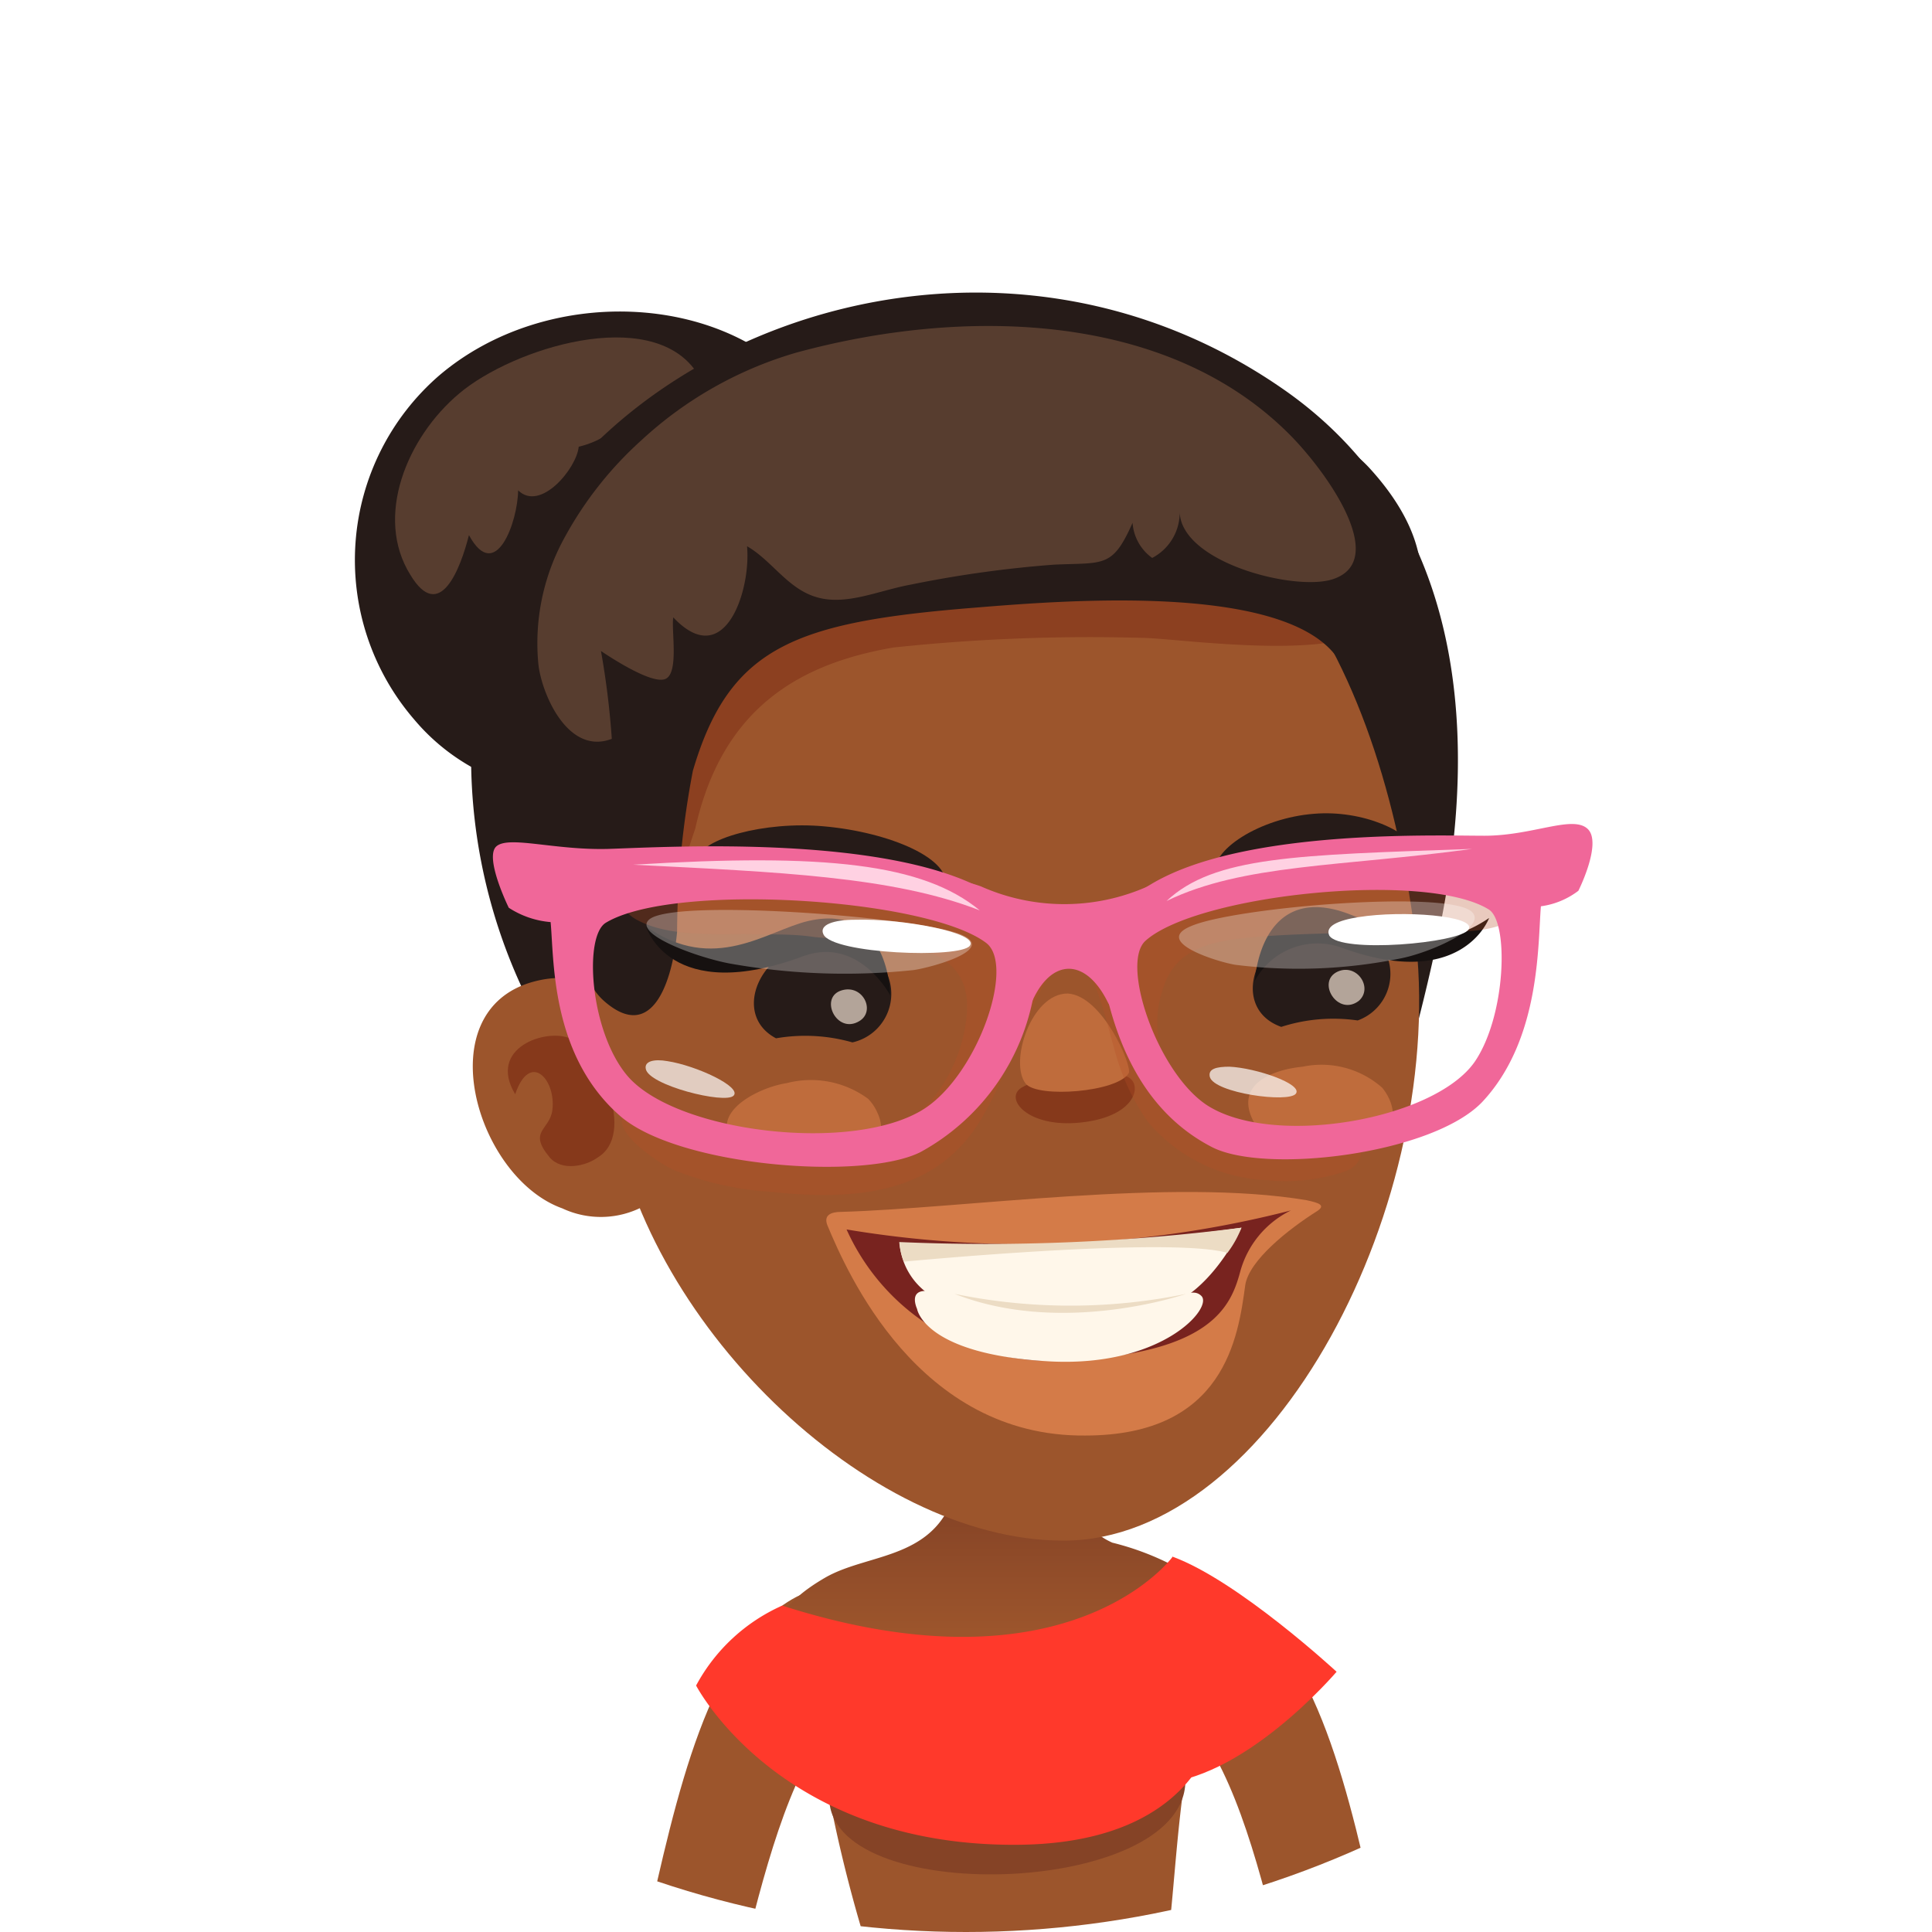 <svg xmlns="http://www.w3.org/2000/svg" xmlns:xlink="http://www.w3.org/1999/xlink" viewBox="0 0 66 66"><defs><style>.cls-1{fill:none;}.cls-2{clip-path:url(#clip-path);}.cls-21,.cls-22,.cls-3{fill:#fff;}.cls-4{fill:#9c552c;}.cls-5{fill:url(#linear-gradient);}.cls-6{fill:#ff392b;}.cls-7{fill:#854326;}.cls-8{fill:#261b18;}.cls-9{fill:#573d2f;}.cls-10,.cls-11{fill:#661004;}.cls-10,.cls-19,.cls-21{opacity:0.3;}.cls-11{opacity:0.4;}.cls-12{fill:#bf6c3c;}.cls-13{fill:#f0ded1;}.cls-13,.cls-22{opacity:0.7;}.cls-14{fill:#d47b48;}.cls-15{fill:#78231f;}.cls-16{fill:#fff7ea;}.cls-17{fill:#ecdcc4;}.cls-18{fill:#161110;}.cls-19{fill:#b54d26;}.cls-20{fill:#f06799;}.cls-23{fill:#ffd1e2;}</style><clipPath id="clip-path" transform="translate(0)"><circle class="cls-1" cx="33" cy="33" r="33"/></clipPath><linearGradient id="linear-gradient" x1="34.23" y1="51.31" x2="34.23" y2="55.72" gradientUnits="userSpaceOnUse"><stop offset="0" stop-color="#854326"/><stop offset="1" stop-color="#9c552c"/></linearGradient></defs><g id="Layer_2" data-name="Layer 2"><g id="avatars"><g class="cls-2"><rect class="cls-3" width="66" height="66"/><path class="cls-4" d="M29,58.29c1.2-1-.19-4.6-1.81-3.73-3,1.6-4.09,6.82-5.13,11.44H25.6C26.4,62.82,27.35,59.67,29,58.29Z" transform="translate(0)"/><path class="cls-4" d="M42,54.56c-1.62-.87-3,2.73-1.82,3.73,1.64,1.38,2.59,4.53,3.38,7.71h3.57C46.12,61.38,45,56.16,42,54.56Z" transform="translate(0)"/><path class="cls-5" d="M40.19,53.54A9.41,9.41,0,0,0,38,52.7c-1.12-.5-1.23-1.45-1.52-2.22-.58-1.54-3.46-1.83-3.72-.13-.46,3-3,2.63-4.58,3.55-3.23,1.88-1.29,3.56,1.14,6,2.7,2.69,7.44,3.09,11.13-.26C43.1,57.22,41.94,54.85,40.19,53.54Z" transform="translate(0)"/><path class="cls-6" d="M39.41,60.93c3,0,6.25-3.82,6.25-3.82S42.3,54,40.06,53.18C40.06,53.18,36.45,60.93,39.41,60.93Z" transform="translate(0)"/><path class="cls-4" d="M28.14,60.37A48.92,48.92,0,0,0,29.46,66H39.93c.18-1.56.29-3.61.58-5.47C40.73,59.09,27.89,58.19,28.14,60.37Z" transform="translate(0)"/><path class="cls-7" d="M28.33,61.52c.25,3.7,12.45,3.22,12.16-.83C40.33,58.52,28.17,59.09,28.33,61.52Z" transform="translate(0)"/><path class="cls-6" d="M26.72,54.85a6.2,6.2,0,0,0-2.94,2.73s2.85,5.51,11,5.44c6-.05,6.65-3.78,6.65-3.78s.67-4.22-1.37-6.06C40.06,53.18,36.57,58,26.72,54.85Z" transform="translate(0)"/><path class="cls-8" d="M15,12.83a8.34,8.34,0,0,0-.85,11.75c2.79,3.32,8.06,3.49,11.76.37S30.3,16.62,27.5,13.3,18.66,9.71,15,12.83Z" transform="translate(0)"/><path class="cls-9" d="M15.69,13.44c-1.79,1.5-2.91,4.22-1.67,6.2,1,1.66,1.71-.21,2-1.36.91,1.68,1.67-.46,1.68-1.53.76.75,2-.75,2.07-1.49,1.51-.34,2.66-2,4-2.58C22.2,10.44,17.53,11.89,15.69,13.44Z" transform="translate(0)"/><path class="cls-8" d="M43.83,13.29C33,5.77,18.51,12.18,16.52,21.88a18.75,18.75,0,0,0,4.56,16.71c1.91,2.12,3.28,4.65,5.13,6.76S30,43.87,31.52,43a10.59,10.59,0,0,1,6.66-1.43c2,.3,3.45,2.4,5.5,2.44,2.69.05,3.43-4.46,4-6.37s1-3.59,1.39-5.4C50.86,24.11,49.48,17.21,43.83,13.29Z" transform="translate(0)"/><path class="cls-4" d="M32,15.63c-7.38,1.47-12.54,12.09-11.15,22,1,7.45,8.76,15,15.48,15,7.16,0,13.19-11.64,12-20.81C47,21.88,42.28,13.58,32,15.63Z" transform="translate(0)"/><path class="cls-10" d="M41.46,17.17a33.54,33.54,0,0,0-9-1.38c-2.7,0-5.62-.18-8.13,1-1.38.63-3.07,1.49-3.58,3-.64,1.9-.32,4.29,0,6.24a16.93,16.93,0,0,0,2,6.15,25.15,25.15,0,0,1,1-3.87c.92-4.13,3.57-5.64,6.77-6.19A63.53,63.53,0,0,1,39,21.79c1.46,0,9.91,1.36,8.08-2C46.21,18.25,43,17.61,41.46,17.17Z" transform="translate(0)"/><path class="cls-4" d="M18.21,33.54c-3.62,1-1.94,6.69,1,7.74A3.1,3.1,0,0,0,22,41.2l.06-.09c.43-.69-.19-4.55-.41-5.27C21,34,20,33.05,18.21,33.54Z" transform="translate(0)"/><path class="cls-11" d="M19.49,35.48c-.82-.37-2.85.31-1.89,1.9.5-1.48,1.4-.51,1.27.54-.09.7-.85.71-.09,1.62.41.48,1.23.3,1.64,0C21.74,38.74,20.48,35.94,19.49,35.48Z" transform="translate(0)"/><path class="cls-8" d="M38,12.6a25.16,25.16,0,0,0-7.6-.2c-4.17.51-9.21,2.51-10.52,6.94-.8,2.73-.36,5.88-.15,8.66.14,1.68-.53,4.93.91,6.2,1.68,1.47,2.34-.76,2.49-2.36a29.91,29.91,0,0,1,.54-5.51c1.25-4.25,3.5-5.08,9.62-5.57,3.18-.26,11-.89,12.53,1.93.57,1,5.17-2.05,1-6.66C45,14,40.52,13.09,38,12.6Z" transform="translate(0)"/><path class="cls-9" d="M27.19,12.05a13.22,13.22,0,0,0-5.29,3,12.5,12.5,0,0,0-2.6,3.29,7.47,7.47,0,0,0-.91,4.33c.1,1,1,3.15,2.51,2.57a28.1,28.1,0,0,0-.37-3c.33.22,1.8,1.19,2.23.94s.17-1.66.24-2.09c1.77,1.88,2.66-.95,2.52-2.43.75.43,1.27,1.25,2.06,1.62,1.11.53,2.29-.08,3.54-.31A39,39,0,0,1,36,19.29c1.71-.08,2,.13,2.69-1.43a1.62,1.62,0,0,0,.67,1.2,1.75,1.75,0,0,0,.94-1.6c0,1.74,3.91,2.75,5.22,2.33,2-.64-.26-3.76-1.52-5C39.74,10.57,32.75,10.53,27.19,12.05Z" transform="translate(0)"/><path class="cls-12" d="M47.22,37.16a3.13,3.13,0,0,0-2.72-.72c-1.12.11-2.58.69-1.45,2.23.61.82,5.15,1,4.46-1A1.75,1.75,0,0,0,47.22,37.16Z" transform="translate(0)"/><path class="cls-12" d="M29.66,37.54A3.29,3.29,0,0,0,26.88,37c-1.11.17-3.05,1.23-1.43,2.36,1.16.82,5.37.55,4.54-1.31A1.62,1.62,0,0,0,29.66,37.54Z" transform="translate(0)"/><path class="cls-8" d="M29,32.27c-2.64-.7-4.29,2.25-2.49,3.2a5.87,5.87,0,0,1,2.61.14A1.7,1.7,0,0,0,29,32.27Z" transform="translate(0)"/><path class="cls-11" d="M36.75,37.05c-.66.06-1.27-.26-1.86.11s.21,1.37,2,1.19S39,37.2,38.63,36.86,37.48,37,36.75,37.05Z" transform="translate(0)"/><path class="cls-12" d="M36.47,33.94c-1.25,0-2,2.36-1.43,3.08.41.5,3.14.29,3.52-.36C38.69,36.42,37.66,34,36.47,33.94Z" transform="translate(0)"/><path class="cls-13" d="M28.76,33.83c-.8.23-.18,1.53.6,1.05C29.92,34.54,29.48,33.62,28.76,33.83Z" transform="translate(0)"/><path class="cls-8" d="M45.77,31.58c-2.71-.35-4,2.79-2,3.5a5.81,5.81,0,0,1,2.61-.22A1.69,1.69,0,0,0,45.77,31.58Z" transform="translate(0)"/><path class="cls-13" d="M45.7,33.19c-.75.34,0,1.55.72,1C46.92,33.75,46.36,32.9,45.7,33.19Z" transform="translate(0)"/><path class="cls-14" d="M44.63,41c-4.57-.77-11.72.28-15.9.4-.34,0-.61.11-.46.47.65,1.55,3.09,7.22,8.8,7.17,4.78,0,5.23-3.38,5.47-5.14C42.67,43.06,44,42,45,41.37,45.3,41.17,45.05,41.09,44.63,41Z" transform="translate(0)"/><path class="cls-15" d="M28.92,42a7.6,7.6,0,0,0,7.44,4.47c5-.21,5.68-1.83,6-3a3.29,3.29,0,0,1,1.74-2.12A36.73,36.73,0,0,1,28.92,42Z" transform="translate(0)"/><path class="cls-16" d="M30.73,42.45a2.33,2.33,0,0,0,1.71,2.09,13.32,13.32,0,0,0,7.19.15c1.71-.41,2.78-2.75,2.78-2.75A59.2,59.2,0,0,1,30.73,42.45Z" transform="translate(0)"/><path class="cls-16" d="M37.65,44.73a18.58,18.58,0,0,1-5.53-.53c-.93-.3-.95.14-.79.52,0,0,.24,1.57,4.59,1.79,3.8.18,5.53-1.84,5.12-2.24S40.05,44.66,37.65,44.73Z" transform="translate(0)"/><path class="cls-17" d="M30.72,42.43a2.19,2.19,0,0,0,.16.67s9.07-.87,11.05-.3a3.54,3.54,0,0,0,.48-.86A68.68,68.68,0,0,1,30.72,42.43Z" transform="translate(0)"/><path class="cls-17" d="M32.61,44.2c3.7,1.46,7.91,0,7.91,0A19.62,19.62,0,0,1,32.61,44.2Z" transform="translate(0)"/><path class="cls-18" d="M27.62,31.46c-1.42.33-3.22,1.83-5.55.19,0,0,.8,2.73,5.41,1C29.36,32,30.41,34,30.41,34S30.4,30.83,27.62,31.46Z" transform="translate(0)"/><path class="cls-18" d="M45.63,31.08c-2.61-.65-2.76,2.42-2.76,2.42a2.43,2.43,0,0,1,2.92-1.14c4.17,1.54,5.08-1,5.08-1C48.6,32.9,47,31.42,45.63,31.08Z" transform="translate(0)"/><path class="cls-8" d="M44.89,27.8c-1.82.14-3.6,1.24-3.39,2.14s1.57-.6,3.35-1c2.23-.54,3.62.42,3.55.19C48.21,28.41,46.55,27.66,44.89,27.8Z" transform="translate(0)"/><path class="cls-8" d="M28.16,28.23c-2.05-.19-4.25.44-4.33,1.12,0,.43,1.73-.58,4.46,0,2.18.48,3.71,2,4,1S30.39,28.43,28.16,28.23Z" transform="translate(0)"/><path class="cls-19" d="M47.14,29.09a21.59,21.59,0,0,0-4.37.67,18.14,18.14,0,0,0-3.77,1,4.44,4.44,0,0,1-2.71.83c-2.23-.1-4.11-1.5-6.34-1.74a18.62,18.62,0,0,0-7,.1c-.59.16-2.39.83-1.18,1.48s3,.43,4.26.49c.6,0,1.2,0,1.79.09,2.12.21,5.39-.08,5.21,2.57-.12,1.82-1.3,3.68-2.78,4a19.46,19.46,0,0,1-4.37.43,7.48,7.48,0,0,1-3.15-.69c-.28-.13-1.13-.67-1.41-.29-.47.65,1.25,1.74,1.7,1.94a10.6,10.6,0,0,0,3.25.74c2.76.3,5.61.16,7.18-2.37.91-1.47,1.37-3.21,2.22-4.72,1.38-2.47,2,.9,2.44,2.37a7.67,7.67,0,0,0,1.1,2.33,5.63,5.63,0,0,0,4.11,2A6.29,6.29,0,0,0,46,40c.51-.21.72-.8.11-1a5.14,5.14,0,0,0-1.36-.06,10.86,10.86,0,0,1-1.71-.14,5.07,5.07,0,0,1-2-.88A3.88,3.88,0,0,1,40,36.73a3.63,3.63,0,0,1-.21-3.12c.51-1.4,2.05-1.51,3.33-1.62,1.55-.12,3.11-.09,4.65-.23a17.72,17.72,0,0,1,2.06.06c.88,0,2.79-.24,1.74-1.53S48.56,29,47.14,29.09Z" transform="translate(0)"/><path class="cls-20" d="M20.78,29c-1.83.05-3.39-.46-3.82-.09s.42,2.1.42,2.1a3.08,3.08,0,0,0,1.43.49c.12,1.27,0,4.54,2.36,6.61,1.95,1.73,8.29,2.24,10.27,1.25a7.66,7.66,0,0,0,3.93-5.75C36.43,28.1,23.35,28.92,20.78,29Zm10.79,8.88c-2.42,1.55-8.58.81-10.18-1.18-1.24-1.53-1.45-4.73-.69-5.18,2.31-1.39,11-.84,13,.7C34.68,33,33.4,36.7,31.57,37.88Z" transform="translate(0)"/><path class="cls-20" d="M50.71,28.55c-2.32,0-14.16-.45-13,5,.45,2.24,1.46,4.49,3.7,5.64,1.82.93,7.53.24,9.23-1.55,2-2.14,1.89-5.41,2-6.68a2.7,2.7,0,0,0,1.28-.53s.83-1.65.31-2.12S52.36,28.55,50.71,28.55Zm-.33,7.72c-1.39,2-6.94,2.95-9.17,1.47-1.68-1.13-2.94-4.82-2.08-5.6,1.77-1.59,9.6-2.4,11.73-1.07C51.55,31.5,51.45,34.7,50.38,36.27Z" transform="translate(0)"/><path class="cls-21" d="M40.66,31.65c-1.29.55,1.05,1.24,1.55,1.31a17.34,17.34,0,0,0,5.59-.21c1-.18,3.07-1.07,2.47-1.61C49.42,30.39,42.08,31,40.66,31.65Z" transform="translate(0)"/><path class="cls-3" d="M46.41,31.33c-.7.11-1.15.31-1,.63.38.62,4.48.26,4.76-.21S47.9,31.09,46.41,31.33Z" transform="translate(0)"/><path class="cls-22" d="M42,36.44c-.44,0-.74.07-.67.35.15.55,2.7.9,2.94.57S42.9,36.48,42,36.44Z" transform="translate(0)"/><path class="cls-22" d="M22.8,36.25c-.45-.08-.79,0-.74.26.08.56,2.71,1.22,3,.92S23.78,36.4,22.8,36.25Z" transform="translate(0)"/><path class="cls-21" d="M32.74,31.89c-1.63-.58-9.72-1.2-10.56-.48-.6.51,1.8,1.36,2.89,1.53a22.34,22.34,0,0,0,6.13.2C31.74,33.07,34.21,32.42,32.74,31.89Z" transform="translate(0)"/><path class="cls-3" d="M29.22,31.42c-.74,0-1.25.17-1.09.5.32.67,4.66.83,5,.39S30.81,31.37,29.22,31.42Z" transform="translate(0)"/><path class="cls-20" d="M39.21,30.28a7,7,0,0,1-5.7,0c-1.78-.63.94,1.16,1.14,2.08s-.11,3.75.52,2.07,1.86-1.79,2.65-.24.74-2.58,1.06-3S40.9,29.51,39.21,30.28Z" transform="translate(0)"/><path class="cls-23" d="M21.63,29.54c4.93.25,8.87.4,11.84,1.56C31.53,29.5,28.19,29.14,21.63,29.54Z" transform="translate(0)"/><path class="cls-23" d="M50.29,29c-6,.21-8.81.25-10.44,1.78C42.46,29.51,45.83,29.61,50.29,29Z" transform="translate(0)"/></g></g></g></svg>